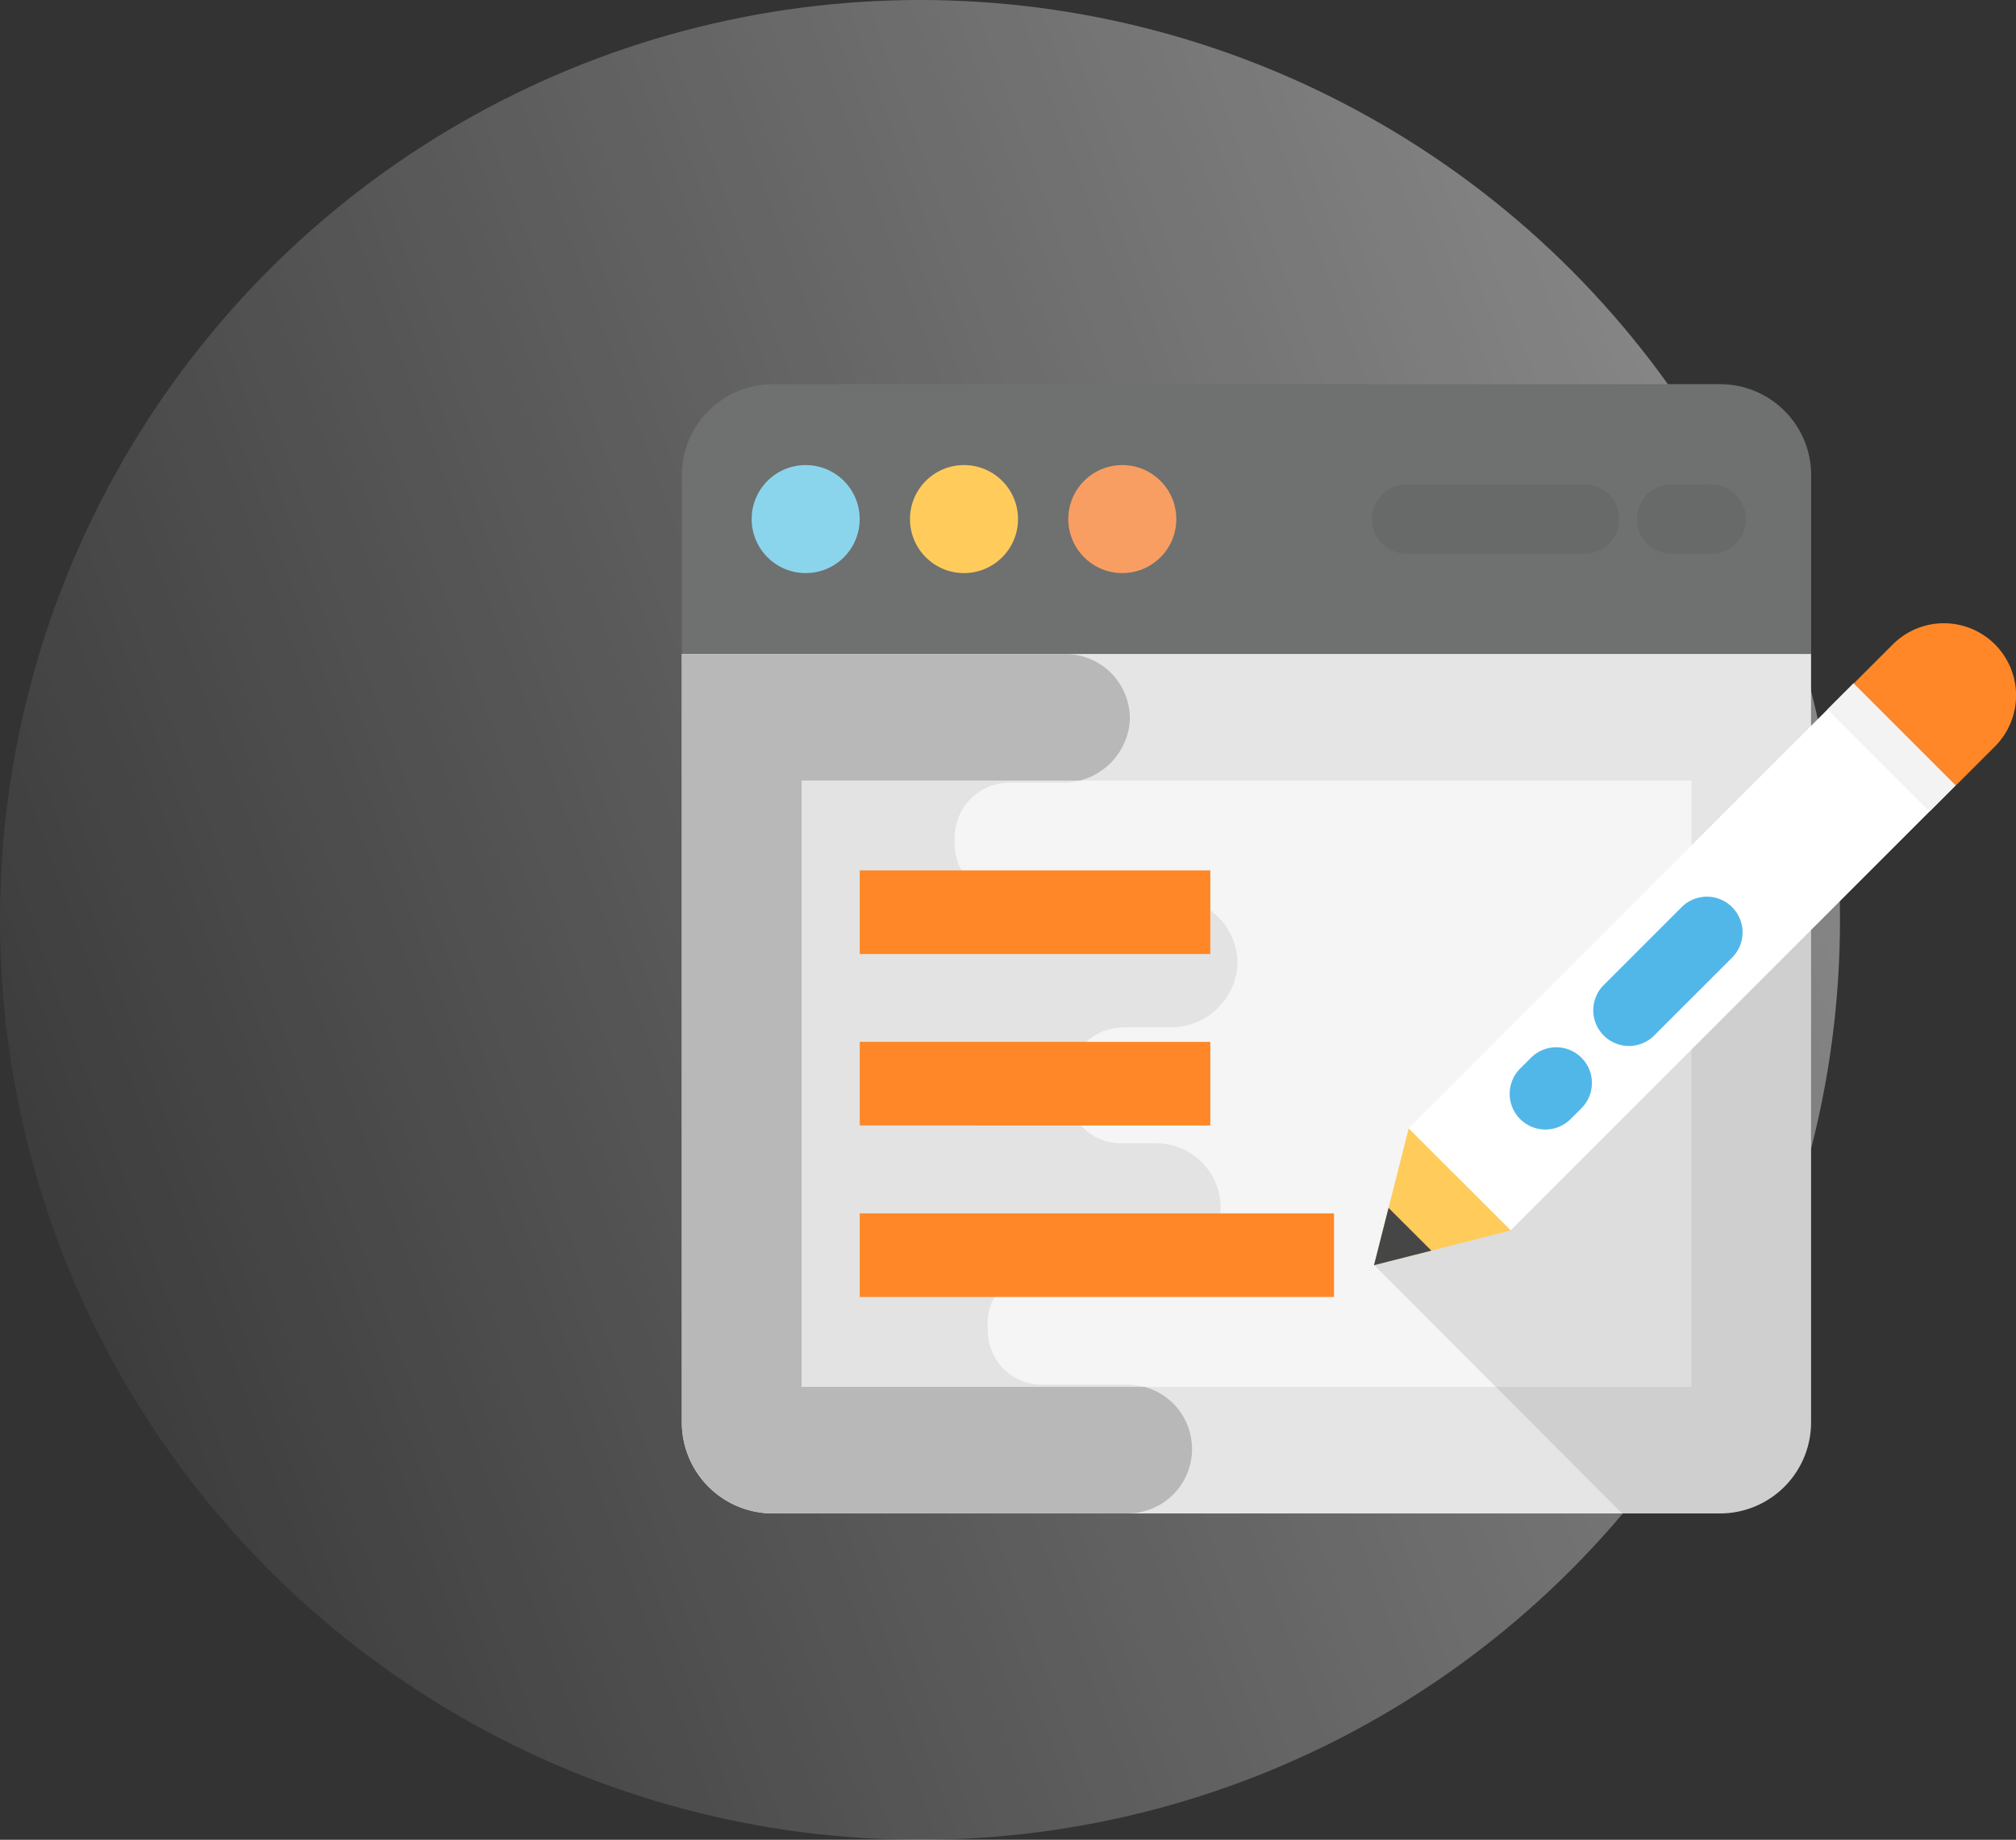 <svg xmlns="http://www.w3.org/2000/svg" xmlns:xlink="http://www.w3.org/1999/xlink" width="126" height="115" viewBox="0 0 126 115">
  <rect x="0" y="0" width="126" height="115" fill="#333333" stroke="none"/>
  <defs>
    <linearGradient id="linear-gradient" x1="0.974" y1="0.238" x2="-0.052" y2="0.609" gradientUnits="objectBoundingBox">
      <stop offset="0" stop-color="#fff"/>
      <stop offset="1" stop-color="#ffffff" stop-opacity="0.071"/>
    </linearGradient>
  </defs>
  <g id="tech-contentMrketing" transform="translate(-188 -1358)">
    <g id="NodeJS_Development" data-name="NodeJS Development">
      <g id="Group_7613" data-name="Group 7613">
        <circle id="Ellipse_376" data-name="Ellipse 376" cx="57.5" cy="57.5" r="57.5" transform="translate(188 1358)" opacity="0.42" fill="url(#linear-gradient)"/>
      </g>
    </g>
    <g id="content-writing" transform="translate(230.573 1379.521)">
      <g id="Group_64182" data-name="Group 64182" transform="translate(0.043 2.493)">
        <path id="Path_51145" data-name="Path 51145" d="M70.625,19.359V8.184a5.69,5.69,0,0,0-5.691-5.691H5.734A5.69,5.69,0,0,0,.043,8.184V19.359Z" transform="translate(-0.043 -2.493)" fill="#6f7070"/>
      </g>
      <g id="Group_64183" data-name="Group 64183" transform="translate(0.046 19.356)">
        <path id="Path_51146" data-name="Path 51146" d="M70.616,8.947V56.97a5.693,5.693,0,0,1-5.7,5.7H5.74a5.693,5.693,0,0,1-5.7-5.7V8.947Z" transform="translate(-0.044 -8.947)" fill="#e5e5e5"/>
      </g>
      <g id="Group_64187" data-name="Group 64187" transform="translate(4.406 7.549)">
        <g id="Group_64184" data-name="Group 64184">
          <circle id="Ellipse_538" data-name="Ellipse 538" cx="3.376" cy="3.376" r="3.376" fill="#8bd5ec"/>
        </g>
        <g id="Group_64185" data-name="Group 64185" transform="translate(9.895)">
          <circle id="Ellipse_539" data-name="Ellipse 539" cx="3.376" cy="3.376" r="3.376" fill="#ffcc5b"/>
        </g>
        <g id="Group_64186" data-name="Group 64186" transform="translate(19.789)">
          <circle id="Ellipse_540" data-name="Ellipse 540" cx="3.376" cy="3.376" r="3.376" transform="translate(0)" fill="#f89e62"/>
        </g>
      </g>
      <g id="Group_64188" data-name="Group 64188" transform="translate(0.043 19.359)">
        <path id="Path_51147" data-name="Path 51147" d="M31.93,58.641a4.021,4.021,0,0,0-4.021-4.021h-5.38a3.368,3.368,0,0,1-3.363-3.381v-.044c0-.084,0-.165-.008-.246a3.183,3.183,0,0,1,3.18-3.378h7.125a4.176,4.176,0,0,0,4.243-3.8,4.023,4.023,0,0,0-4.016-4.238h-2.2a3.37,3.37,0,0,1-3.371-3.391l0-.233v-.047a3.562,3.562,0,0,1,3.553-3.577h2.848a4.176,4.176,0,0,0,4.243-3.8,4.023,4.023,0,0,0-4.016-4.238H20.47A3.43,3.43,0,0,1,17.1,20.661v-.094A3.43,3.43,0,0,1,20.47,16.99h3.323a4.176,4.176,0,0,0,4.243-3.8,4.023,4.023,0,0,0-4.016-4.238H.043V56.974a5.69,5.69,0,0,0,5.691,5.691H27.906a4.025,4.025,0,0,0,4.024-4.024Z" transform="translate(-0.043 -8.948)" fill="#b8b8b8"/>
      </g>
      <g id="Group_64189" data-name="Group 64189" transform="translate(7.526 27.268)" opacity="0.6">
        <path id="Path_51148" data-name="Path 51148" d="M2.907,11.975H58.523v37.9H2.907Z" transform="translate(-2.907 -11.975)" fill="#fff"/>
      </g>
      <g id="Group_64192" data-name="Group 64192" transform="translate(43.173 8.761)">
        <g id="Group_64190" data-name="Group 64190">
          <path id="Path_51149" data-name="Path 51149" d="M29.841,4.892H18.716a2.166,2.166,0,1,0,0,4.332H29.841a2.166,2.166,0,1,0,0-4.332Z" transform="translate(-16.55 -4.892)" fill="#686969"/>
        </g>
        <g id="Group_64191" data-name="Group 64191" transform="translate(16.565)">
          <path id="Path_51150" data-name="Path 51150" d="M27.533,4.892H25.056a2.166,2.166,0,0,0,0,4.332h2.477a2.166,2.166,0,0,0,0-4.332Z" transform="translate(-22.89 -4.892)" fill="#686969"/>
        </g>
      </g>
      <g id="Group_64196" data-name="Group 64196" transform="translate(11.158 32.885)">
        <g id="Group_64193" data-name="Group 64193">
          <path id="Path_51151" data-name="Path 51151" d="M4.3,14.125H26.211v5.226H4.3Z" transform="translate(-4.297 -14.125)" fill="#ff8727"/>
        </g>
        <g id="Group_64194" data-name="Group 64194" transform="translate(0 10.718)">
          <path id="Path_51152" data-name="Path 51152" d="M4.3,18.227H26.211v5.226H4.3Z" transform="translate(-4.297 -18.227)" fill="#ff8727"/>
        </g>
        <g id="Group_64195" data-name="Group 64195" transform="translate(0 21.438)">
          <path id="Path_51153" data-name="Path 51153" d="M4.3,22.33h29.64v5.226H4.3Z" transform="translate(-4.297 -22.33)" fill="#ff8727"/>
        </g>
      </g>
      <g id="Group_64197" data-name="Group 64197" transform="translate(43.314 29.206)" opacity="0.1">
        <path id="Path_51154" data-name="Path 51154" d="M43.908,13.24V50.89a5.693,5.693,0,0,1-5.7,5.7H32.1L16.6,41.066,42.758,12.717Z" transform="translate(-16.604 -12.717)" fill="#010101"/>
      </g>
      <g id="Group_64208" data-name="Group 64208" transform="translate(43.303 17.437)">
        <g id="Group_64198" data-name="Group 64198" transform="translate(2.166 3.751)">
          <path id="Path_51155" data-name="Path 51155" d="M0,0H9.022V39.338H0Z" transform="translate(27.812 0) rotate(45)" fill="#ffffff"/>
        </g>
        <g id="Group_64199" data-name="Group 64199" transform="translate(28.342 3.749)">
          <path id="Path_51156" data-name="Path 51156" d="M0,0H9.022V2.315H0Z" transform="translate(1.637 0) rotate(45)" fill="#f3f3f3"/>
        </g>
        <g id="Group_64200" data-name="Group 64200" transform="translate(29.982)">
          <path id="Path_51157" data-name="Path 51157" d="M36.9,9.533a4.513,4.513,0,0,0-6.38,0l-2.44,2.44,6.38,6.38,2.44-2.44A4.513,4.513,0,0,0,36.9,9.533Z" transform="translate(-28.075 -8.213)" fill="#ff8727"/>
        </g>
        <g id="Group_64201" data-name="Group 64201" transform="translate(0 31.577)">
          <path id="Path_51158" data-name="Path 51158" d="M25.147,26.678l-6.38-6.38L16.6,28.844Z" transform="translate(-16.6 -20.298)" fill="#ffcc5b"/>
        </g>
        <g id="Group_64202" data-name="Group 64202" transform="translate(0 36.539)">
          <path id="Path_51159" data-name="Path 51159" d="M20.185,24.873,17.509,22.2,16.6,25.782Z" transform="translate(-16.6 -22.197)" fill="#464646"/>
        </g>
        <g id="Group_64207" data-name="Group 64207" transform="translate(8.478 17.091)">
          <g id="Group_64204" data-name="Group 64204" transform="translate(5.223)">
            <g id="Group_64203" data-name="Group 64203">
              <path id="Path_51160" data-name="Path 51160" d="M22.5,23.431a2.229,2.229,0,0,1,0-3.154l4.87-4.87a2.23,2.23,0,1,1,3.154,3.154l-4.87,4.87A2.227,2.227,0,0,1,22.5,23.431Z" transform="translate(-21.844 -14.754)" fill="#51b7e8"/>
            </g>
          </g>
          <g id="Group_64206" data-name="Group 64206" transform="translate(0 9.414)">
            <g id="Group_64205" data-name="Group 64205">
              <path id="Path_51161" data-name="Path 51161" d="M20.5,22.843a2.229,2.229,0,0,1,0-3.154l.679-.679a2.23,2.23,0,1,1,3.154,3.154l-.679.679A2.229,2.229,0,0,1,20.5,22.843Z" transform="translate(-19.845 -18.357)" fill="#51b7e8"/>
            </g>
          </g>
        </g>
      </g>
    </g>
  </g>
</svg>
